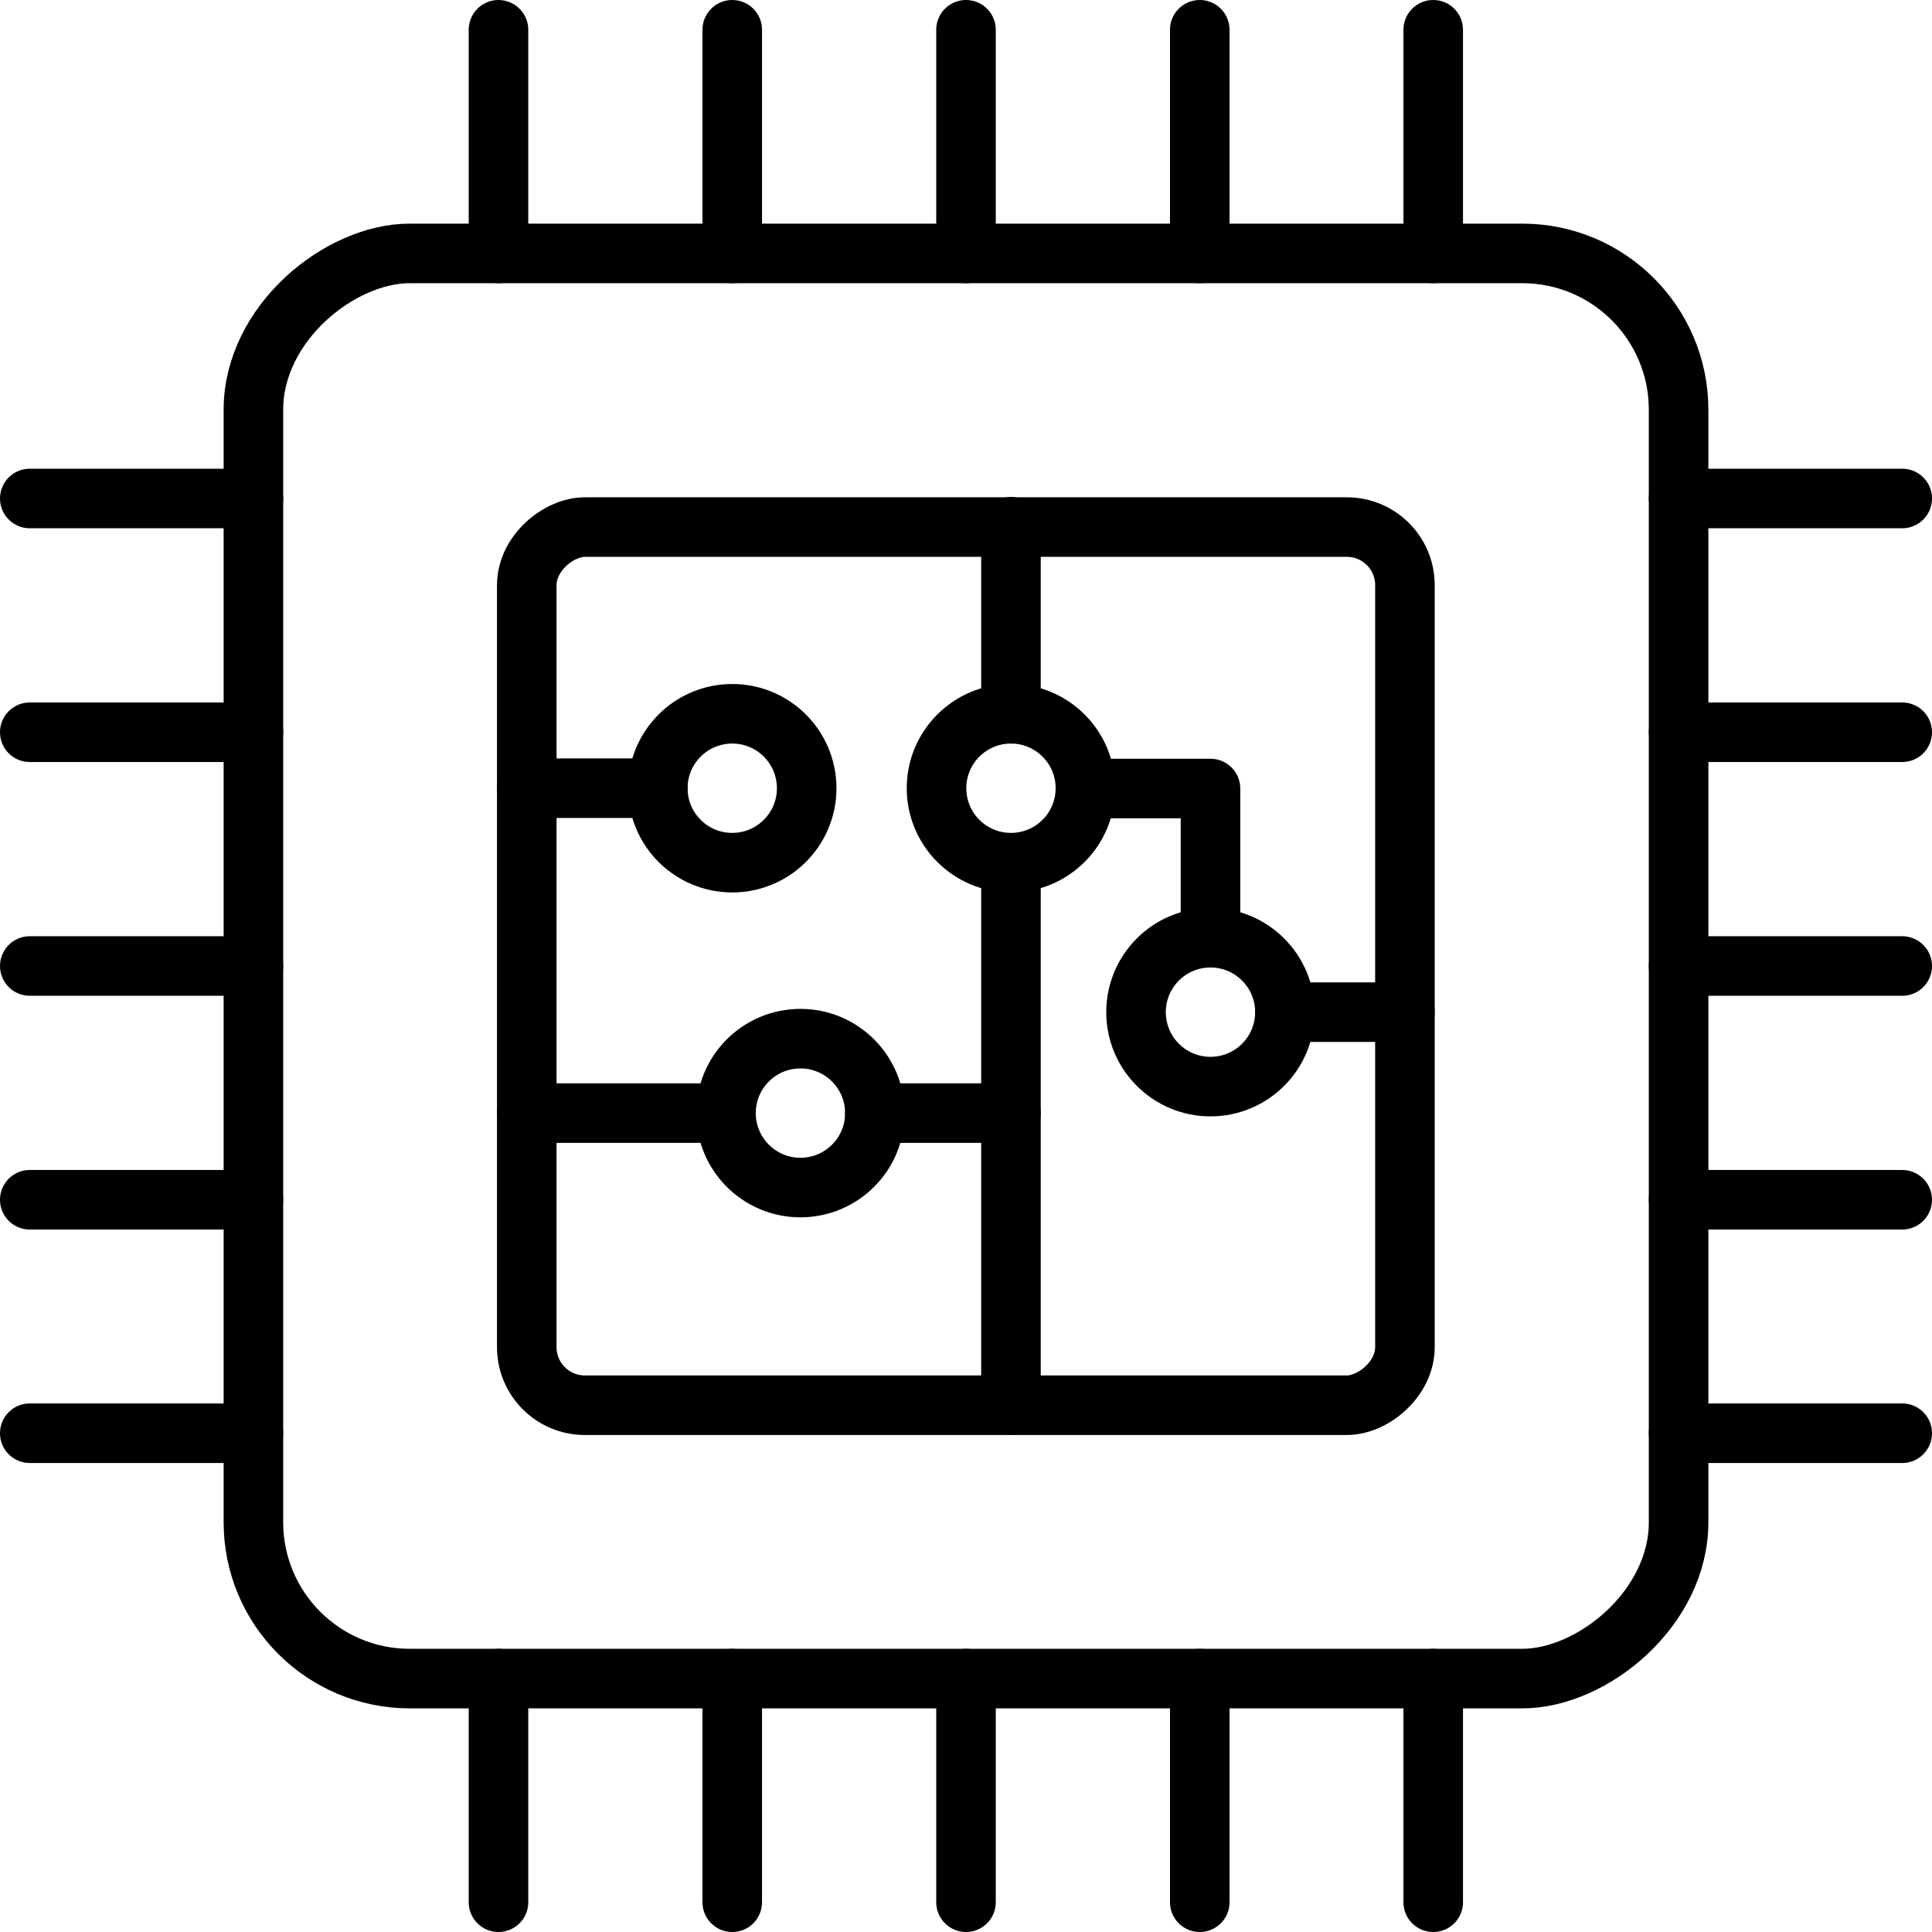<svg xmlns="http://www.w3.org/2000/svg" viewBox="0 0 64.88 64.88"><defs><style>.cls-1{fill:none;stroke:#000;stroke-linecap:round;stroke-linejoin:round;stroke-width:2px;}</style></defs><title>Asset 59</title><g id="Layer_2" data-name="Layer 2"><g id="Layer_2-2" data-name="Layer 2"><rect class="cls-1" x="8.51" y="8.51" width="47.86" height="47.86" rx="5.25" transform="translate(0 64.88) rotate(-90)"/><rect class="cls-1" x="17.69" y="17.69" width="29.49" height="29.49" rx="1.95" transform="translate(0 64.88) rotate(-90)"/><line class="cls-1" x1="8.51" y1="48.13" x2="1" y2="48.13"/><line class="cls-1" x1="8.51" y1="40.29" x2="1" y2="40.29"/><line class="cls-1" x1="8.51" y1="32.44" x2="1" y2="32.44"/><line class="cls-1" x1="8.51" y1="24.59" x2="1" y2="24.59"/><line class="cls-1" x1="8.51" y1="16.74" x2="1" y2="16.74"/><line class="cls-1" x1="63.88" y1="48.13" x2="56.37" y2="48.13"/><line class="cls-1" x1="63.88" y1="40.29" x2="56.37" y2="40.29"/><line class="cls-1" x1="63.88" y1="32.44" x2="56.37" y2="32.44"/><line class="cls-1" x1="63.88" y1="24.59" x2="56.37" y2="24.59"/><line class="cls-1" x1="63.88" y1="16.74" x2="56.37" y2="16.74"/><line class="cls-1" x1="16.74" y1="8.51" x2="16.74" y2="1"/><line class="cls-1" x1="24.59" y1="8.51" x2="24.59" y2="1"/><line class="cls-1" x1="32.44" y1="8.51" x2="32.44" y2="1"/><line class="cls-1" x1="40.29" y1="8.51" x2="40.29" y2="1"/><line class="cls-1" x1="48.13" y1="8.51" x2="48.13" y2="1"/><line class="cls-1" x1="16.74" y1="63.88" x2="16.74" y2="56.37"/><line class="cls-1" x1="24.59" y1="63.88" x2="24.59" y2="56.37"/><line class="cls-1" x1="32.44" y1="63.88" x2="32.44" y2="56.37"/><line class="cls-1" x1="40.29" y1="63.88" x2="40.29" y2="56.37"/><line class="cls-1" x1="48.13" y1="63.88" x2="48.13" y2="56.37"/><circle class="cls-1" cx="26.88" cy="37.38" r="2.5"/><circle class="cls-1" cx="33.95" cy="26.47" r="2.5"/><circle class="cls-1" cx="24.59" cy="26.47" r="2.5"/><circle class="cls-1" cx="40.65" cy="33.99" r="2.5"/><line class="cls-1" x1="24.38" y1="37.38" x2="17.69" y2="37.38"/><polyline class="cls-1" points="33.95 28.98 33.95 37.38 29.38 37.38"/><line class="cls-1" x1="43.15" y1="33.99" x2="47.18" y2="33.99"/><polyline class="cls-1" points="36.45 26.48 40.65 26.48 40.65 31.49"/><line class="cls-1" x1="33.95" y1="23.97" x2="33.95" y2="17.69"/><line class="cls-1" x1="22.09" y1="26.47" x2="17.69" y2="26.47"/><line class="cls-1" x1="33.95" y1="37.38" x2="33.95" y2="47.18"/></g></g></svg>